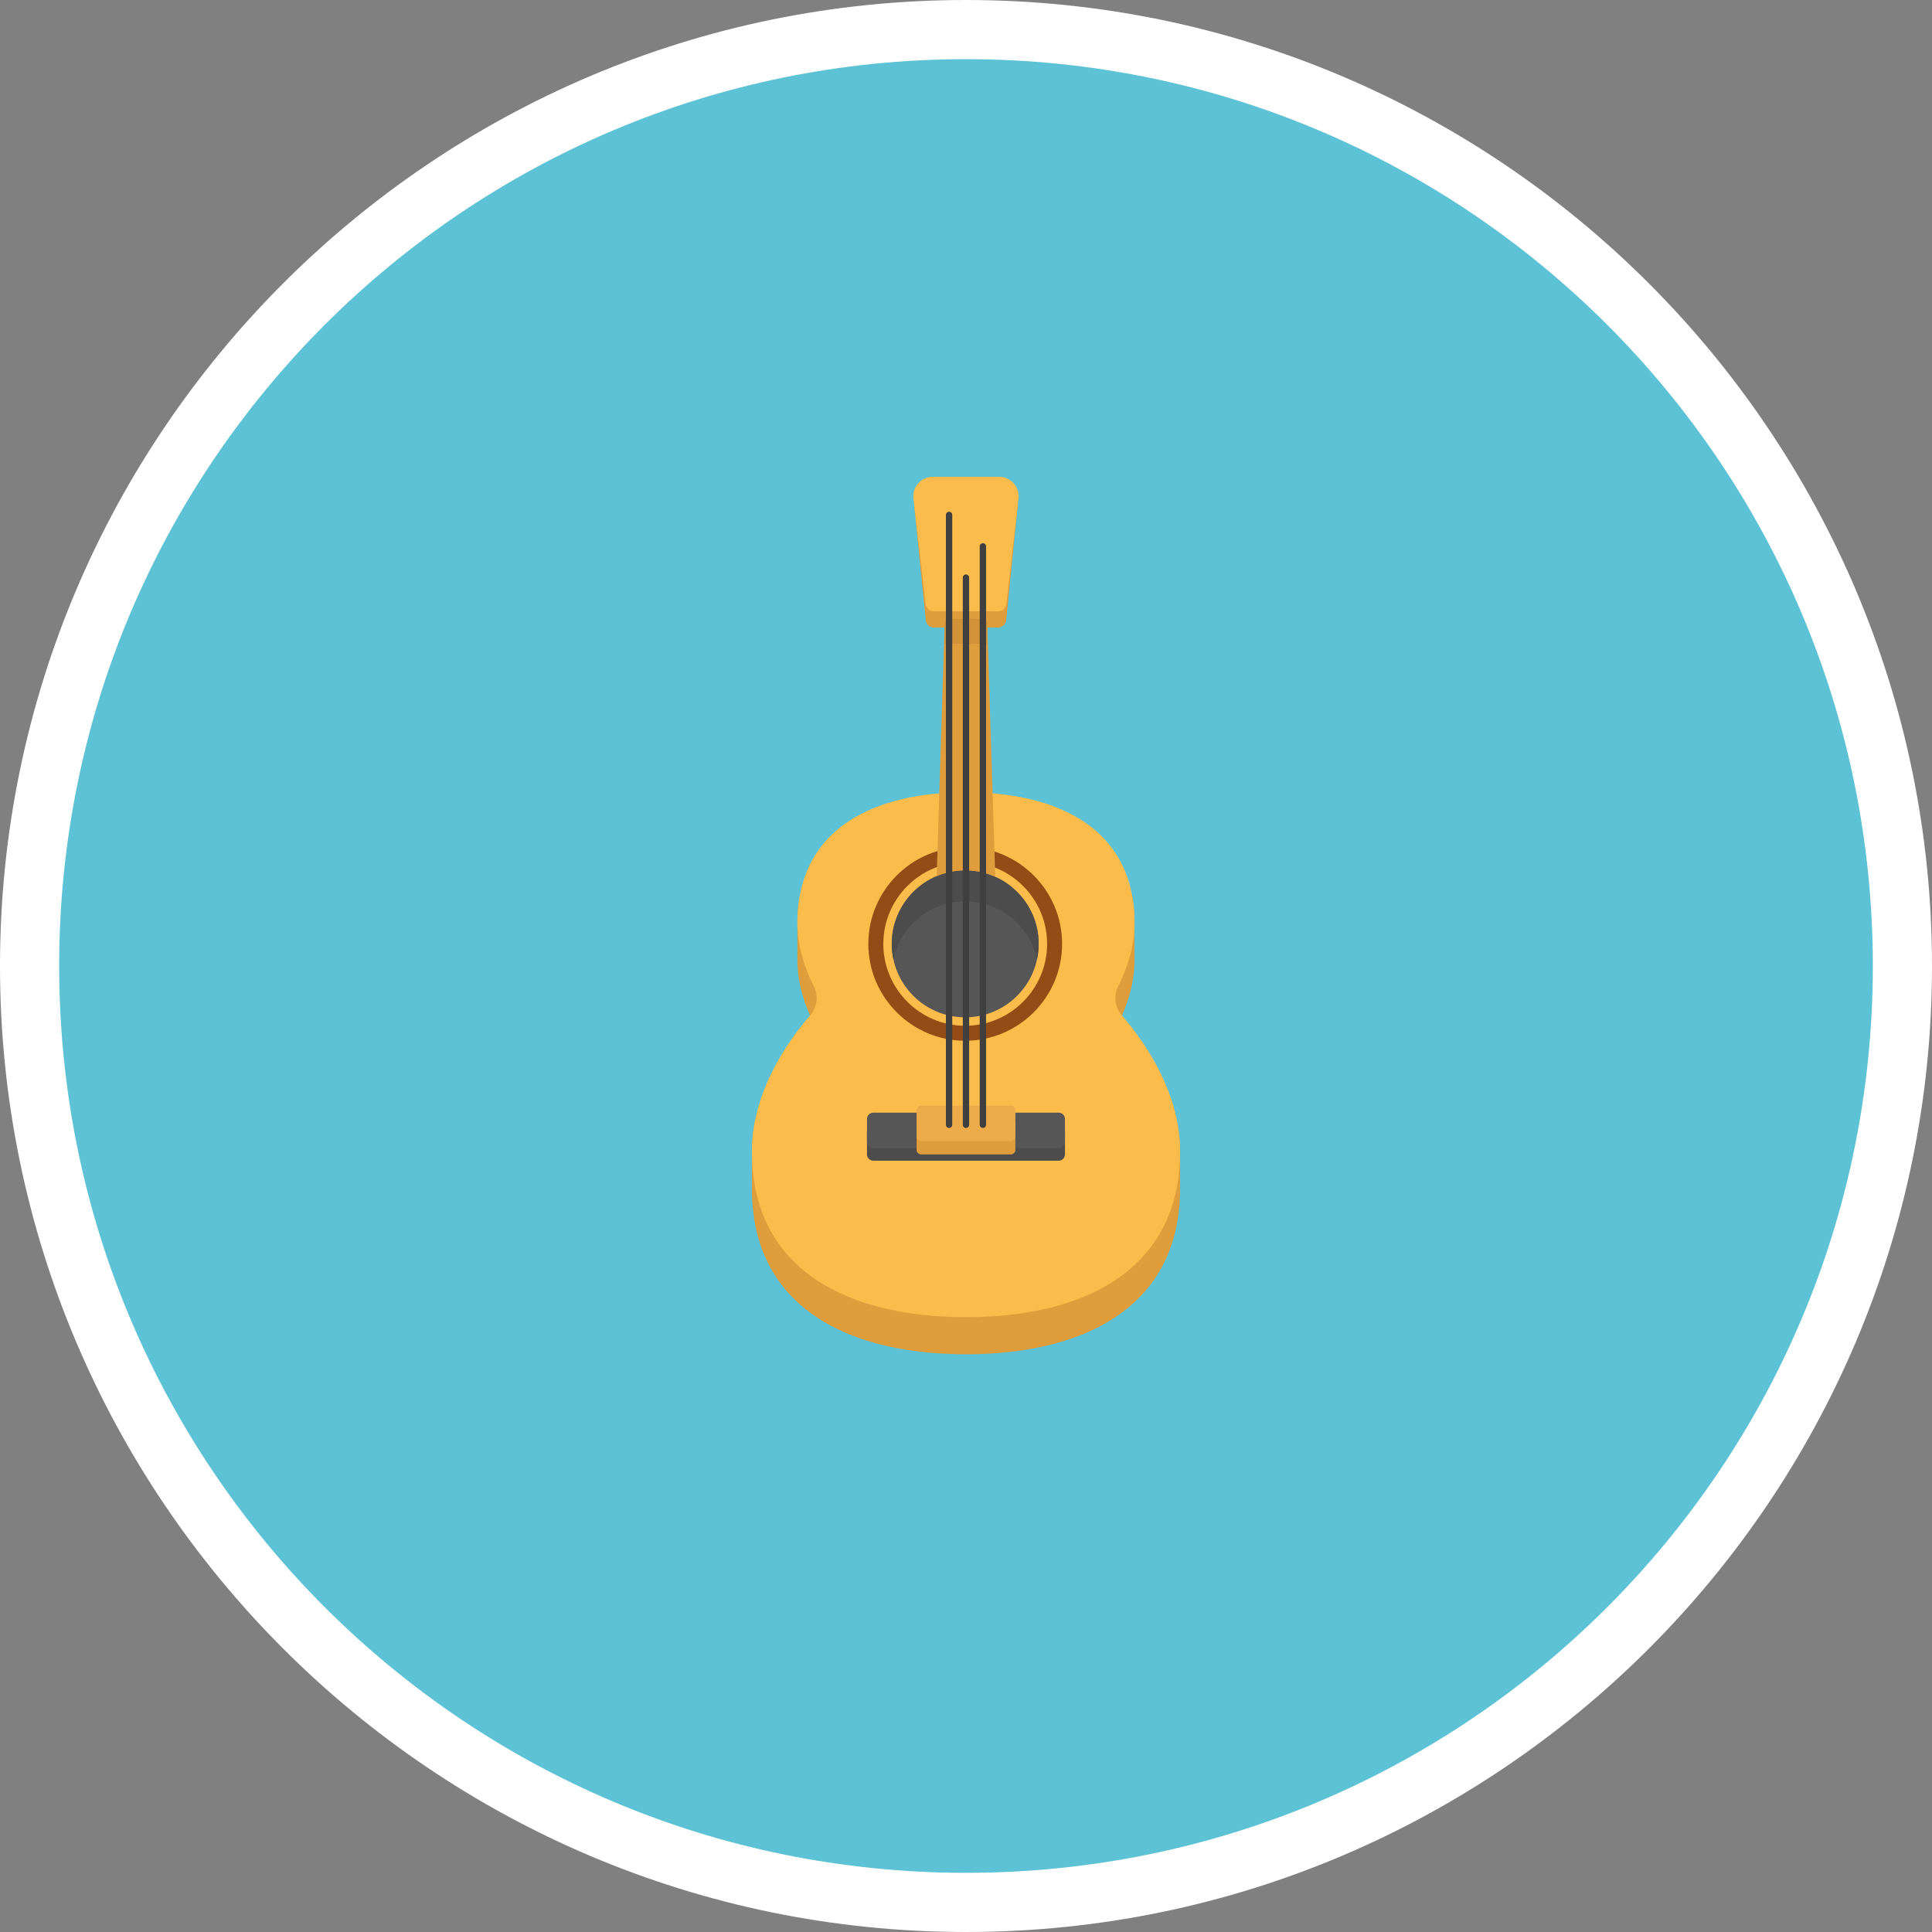 <svg version="1" xmlns="http://www.w3.org/2000/svg" viewBox="0 0 300 300"><rect x="0" y="0" width="300" height="300" fill="#808080" stroke="none"/><path fill="#FFF" d="M149.999 299.999C67.29 299.999 0 232.71 0 150S67.29 0 149.999 0C232.71.001 300 67.29 300 150s-67.29 149.999-150.001 149.999"/><path fill="#5EC2D7" d="M290.811 150c0 77.768-63.043 140.811-140.811 140.811S9.188 227.768 9.188 150 72.232 9.188 150 9.188 290.811 72.232 290.811 150"/><path fill="#E09D3C" d="M183.241 178.817v5.761c0 18.36-14.885 25.711-33.237 25.711-18.361 0-33.246-7.351-33.246-25.711v-5.761c0-1.637.174-3.272.502-4.882l7.141-8.815a50.613 50.613 0 0 1 3.319-3.803 29.754 29.754 0 0 1-1.93-3.639c-1.234-2.771-1.966-5.697-1.966-8.651v-5.76c0-1.509.128-2.926.384-4.252h51.579c.256 1.325.385 2.743.385 4.252v5.76c0 2.953-.732 5.879-1.957 8.651a29.48 29.48 0 0 1-1.938 3.639c1.646 1.701 4.563 5.459 4.563 5.459l5.11 4.168v.01c.825 2.569 1.291 5.203 1.291 7.863z"/><path fill="#FBBC4B" d="M183.241 178.817c0 18.361-14.885 25.712-33.237 25.712-18.361 0-33.246-7.351-33.246-25.712 0-1.637.174-3.272.502-4.882 1.198-5.879 4.416-11.485 8.531-16.257l.023-.028c1.064-1.248 1.313-2.995.573-4.459-1.592-3.148-2.562-6.507-2.562-9.923 0-1.509.128-2.926.384-4.252 2.103-11.356 12.847-15.992 25.794-15.992 12.939 0 23.682 4.636 25.784 15.992.256 1.325.385 2.743.385 4.252 0 3.415-.968 6.772-2.558 9.917a4.03 4.03 0 0 0 .583 4.472l.018.022c3.402 3.958 6.2 8.485 7.735 13.266v.01c.825 2.568 1.291 5.202 1.291 7.862z"/><path fill="#4C4C4C" d="M164.375 180.232h-28.756a.994.994 0 0 1-.994-.993v-3.513c0-.55.445-.995.994-.995h28.756c.549 0 .993.445.993.995v3.513a.994.994 0 0 1-.993.993z"/><path fill="#565656" d="M164.375 178.275h-28.756a.994.994 0 0 1-.994-.993v-3.513c0-.55.445-.995.994-.995h28.756c.549 0 .993.445.993.995v3.513a.994.994 0 0 1-.993.993z"/><path fill="#E09D3C" d="M156.965 179.254h-13.936a.702.702 0 0 1-.702-.702v-4.098c0-.387.314-.702.702-.702h13.936c.387 0 .702.315.702.702v4.098a.703.703 0 0 1-.702.702z"/><path fill="#EDAB4A" d="M156.965 177.186h-13.936a.701.701 0 0 1-.702-.701v-4.098c0-.388.314-.702.702-.702h13.936c.387 0 .702.314.702.702v4.098a.702.702 0 0 1-.702.701z"/><path fill="#E09D3C" d="M154.974 97.442h-9.955a1.274 1.274 0 0 1-1.268-1.147l-1.815-17.986h16.121l-1.815 17.986a1.275 1.275 0 0 1-1.268 1.147"/><path fill="#FBBC4B" d="M155.154 74.043H144.84a3.021 3.021 0 0 0-3.001 3.369l1.898 16.382a1.275 1.275 0 0 0 1.266 1.128h9.989c.647 0 1.192-.485 1.266-1.128l1.898-16.382a3.024 3.024 0 0 0-3.002-3.369z"/><path fill="#934C16" d="M149.878 161.607c-8.294 0-15.041-6.747-15.041-15.041s6.747-15.042 15.041-15.042 15.043 6.748 15.043 15.042-6.749 15.041-15.043 15.041z"/><path fill="#FBBC4B" d="M149.878 159.282c-7.012 0-12.716-5.705-12.716-12.716 0-7.012 5.704-12.716 12.716-12.716s12.716 5.704 12.716 12.716c0 7.01-5.704 12.716-12.716 12.716z"/><circle fill="#565656" cx="149.878" cy="146.565" r="11.404"/><path fill="#4C4C4C" d="M149.878 139.965c5.473 0 10.041 3.858 11.145 9.002a11.39 11.39 0 0 0 .259-2.402c0-6.298-5.105-11.404-11.404-11.404-6.298 0-11.403 5.106-11.403 11.404 0 .824.092 1.627.258 2.402 1.104-5.143 5.672-9.002 11.145-9.002z"/><path fill="#E09D3C" d="M154.544 136.152a11.242 11.242 0 0 0-4.66-.997c-1.575 0-3.071.315-4.436.892L146.681 97v-.013c0-.354.079-.67.21-.814l.131-.065h5.945l.197.144.091.249c.027.144.053.315.053.499l.013.42 1.223 38.732"/><path fill="#D29338" d="M152.975 96.098h-5.956c-.191 0-.342.407-.342.893v.152l.004-.143v-.013c0-.354.079-.67.21-.814l.131-.065h5.945l.197.144.091.249c.027.144.053.315.053.499l.008.253v-.262c.001-.486-.15-.893-.341-.893"/><path fill="#D29338" d="M152.968 96.108h-5.945l-.131.065c-.131.144-.21.46-.21.814V97l-.005.143v2.815h6.64v-2.705l-.008-.253c0-.184-.026-.354-.053-.499l-.091-.249-.197-.144"/><path fill="#3F3F3F" d="M150.489 174.652V89.691a.492.492 0 1 0-.984 0v84.961a.492.492 0 1 0 .984 0m2.625 0V84.841a.492.492 0 1 0-.984 0v89.811a.492.492 0 1 0 .984 0m-5.25 0V79.957a.492.492 0 1 0-.984 0v94.696a.492.492 0 1 0 .984-.001"/></svg>